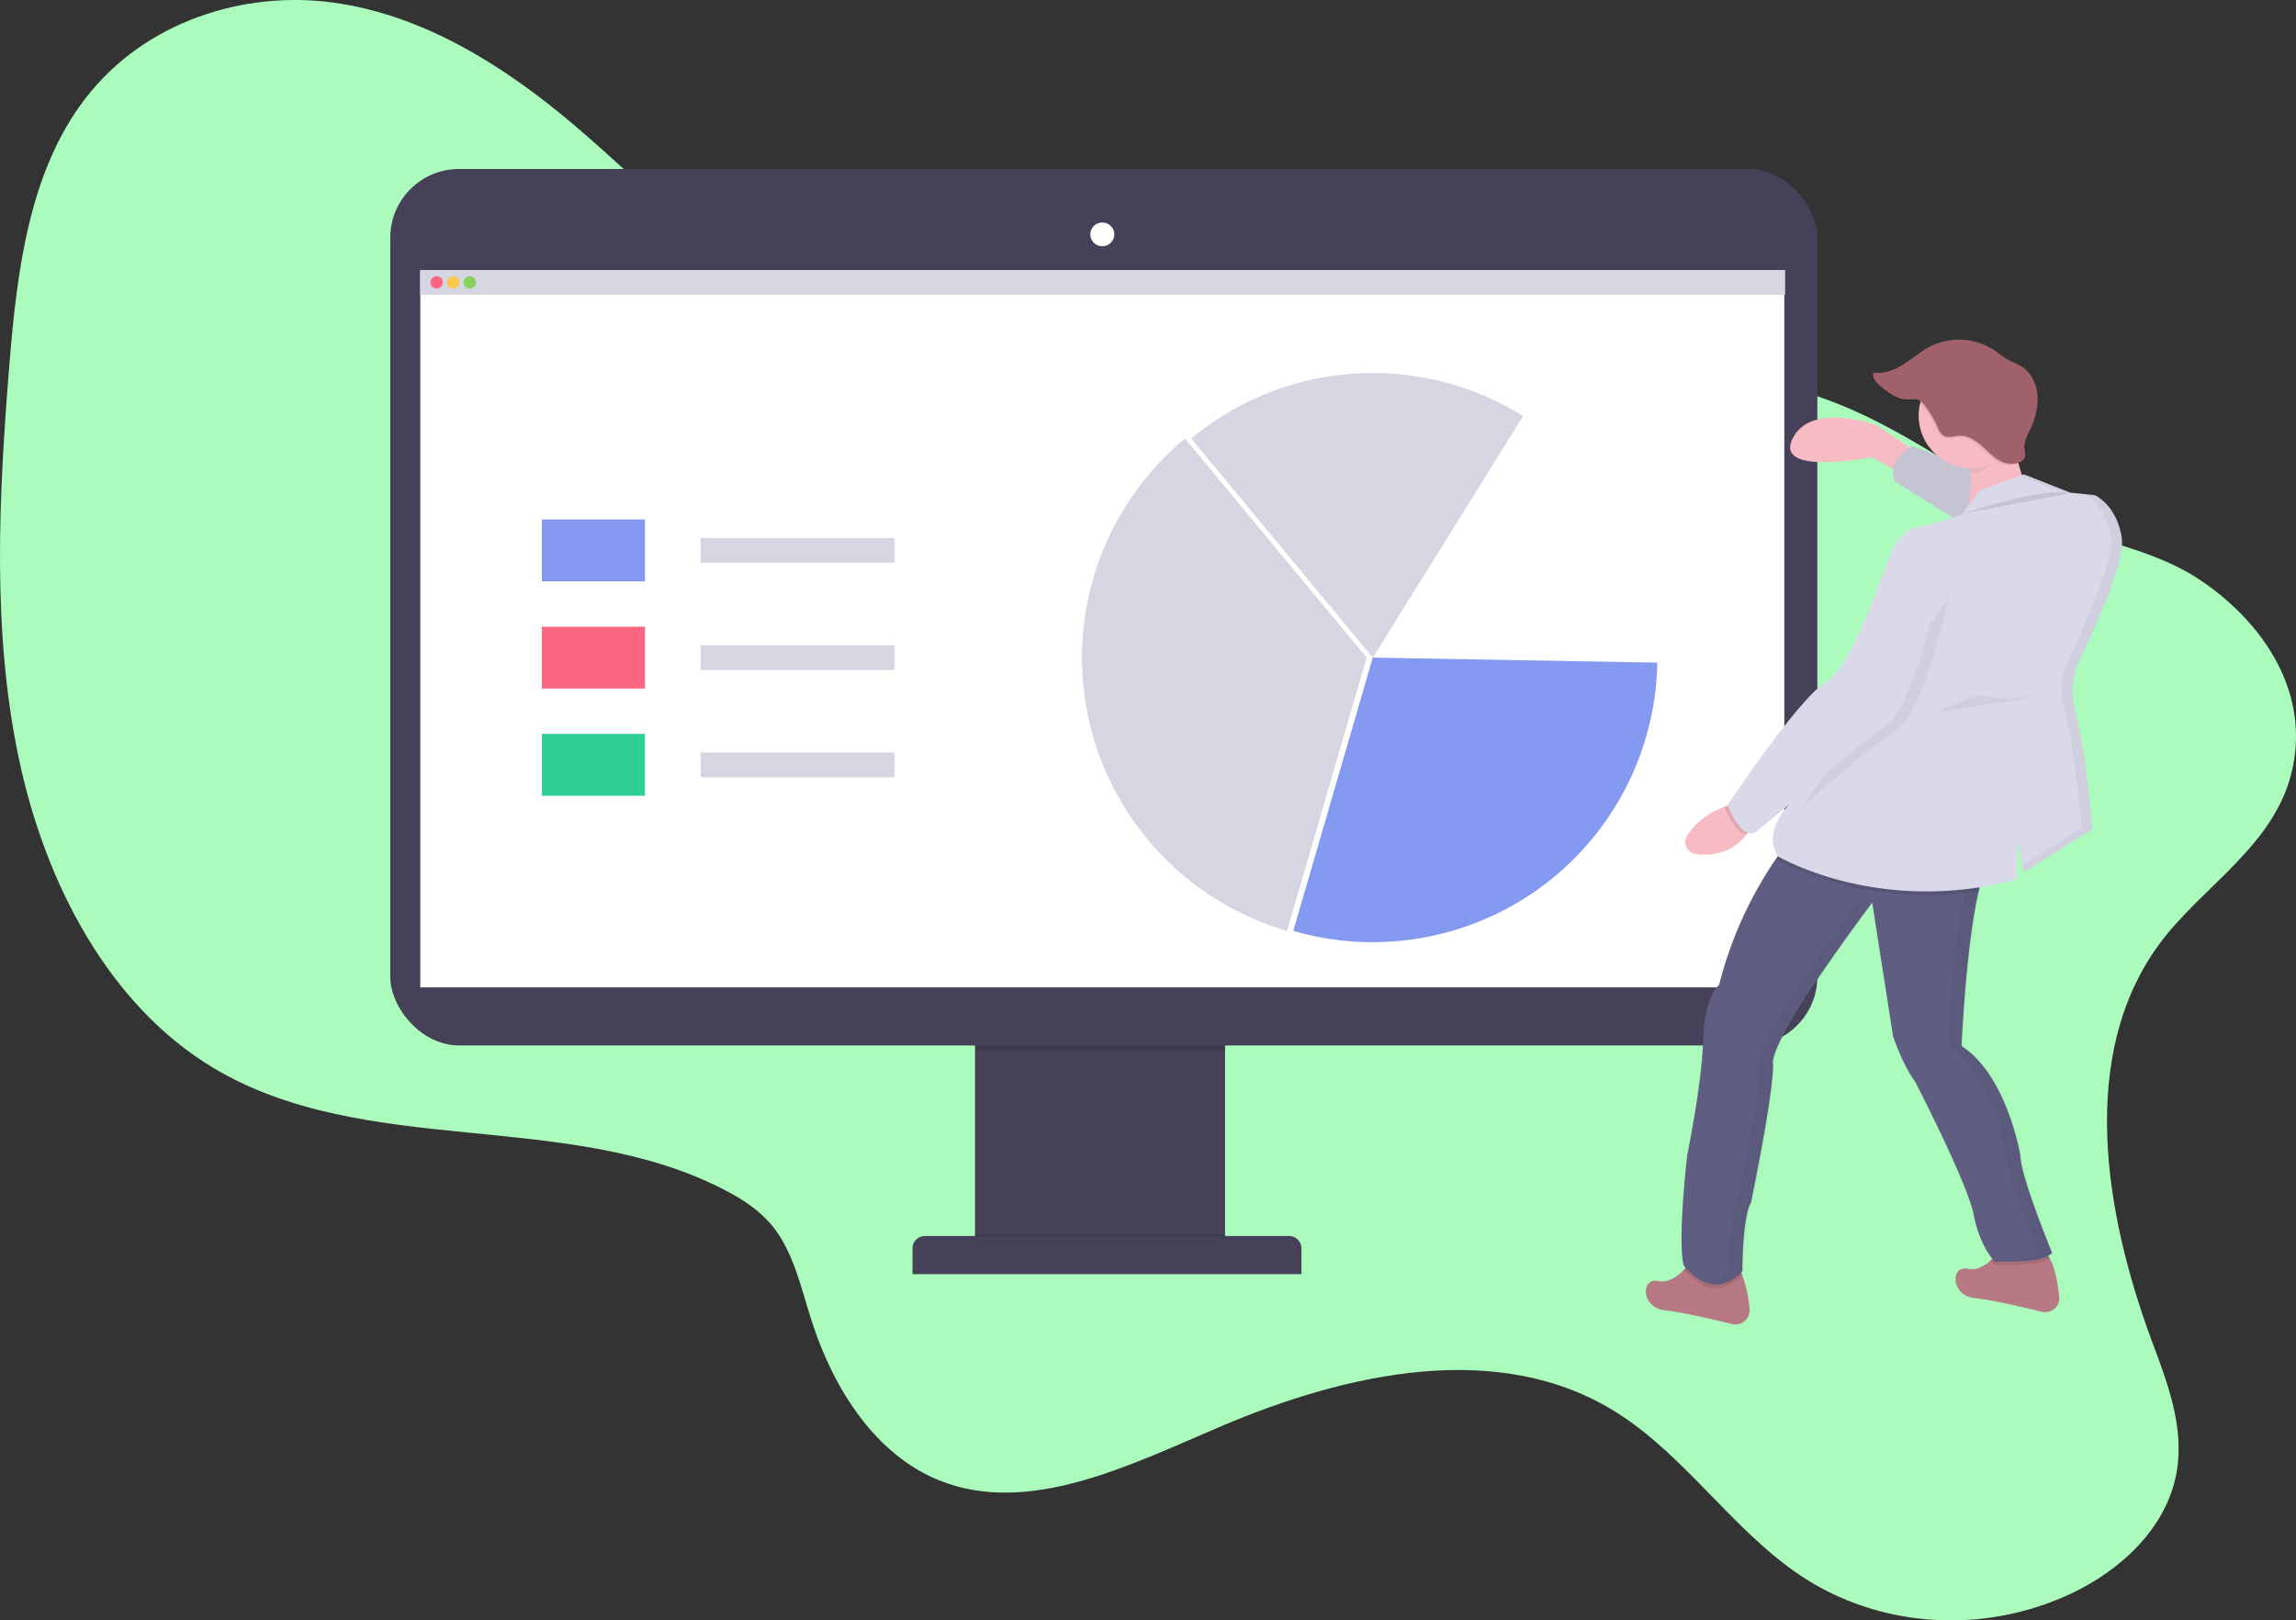 <svg xmlns="http://www.w3.org/2000/svg" width="838.731" height="591.955" viewBox="0 0 838.731 591.955">
  <rect x="0" y="0" width="838.731" height="591.955" fill="#333333" stroke="none"/>
  <g id="_4446" data-name="4446" transform="translate(0 -2.645)">
    <path id="Path_26" data-name="Path 26" d="M831.8,402.187c-29.525,40.462-19.734,98.217-2.712,144.23,5.709,15.4,12.194,31.695,9.234,48.453-3.615,20.487-20.608,35.837-38.27,44.2-32.2,15.237-70.236,12.8-99.038-6.395-24.856-16.57-42.352-44.107-67.69-59.887-42.405-26.4-97.457-14.6-144.652,5.551-33.389,14.258-69.965,32.621-102.5,19.455-22.9-9.264-38.315-32.847-46.427-58.057-3.917-12.172-6.658-25.383-14.461-34.911-4.64-5.664-10.771-9.611-17.075-12.91C250.669,461.788,176.66,480.618,120.877,447c-37.66-22.7-61.1-66.756-70.838-113.07s-7.329-95.2-3.45-143.259c2.757-34.15,7.118-70.643,27.65-97.479,21.715-28.381,58.109-39.664,90.655-35.212s61.717,22.551,87.251,44.092c31.928,26.934,61.3,60.731,101.012,70.929,27.047,6.96,55.782,2.034,83.9-.143,47-3.63,93.834.55,140.382,5.272,44.559,4.519,89.427,9.566,131.629,24.381,29.864,10.485,53.538,30.3,81.655,43.844,18.325,8.828,38.488,10.876,55.737,22.28,21.285,14.047,40.522,38.933,34.278,68.8C874.839,365.822,847.467,380.713,831.8,402.187Z" transform="translate(-43.2 -54.397)" fill="#abfbbd"/>
    <path id="Path_3" data-name="Path 3" d="M874.4,166.53,839,169.543S857.83,201.93,874.4,166.53Z" transform="translate(-239.603 -81.418)" fill="#2dcf95"/>
    <path id="Path_4" data-name="Path 4" d="M803.6,140.53l28.034,22.453S795.312,177.437,803.6,140.53Z" transform="translate(-230.563 -75.002)" fill="#2dcf95"/>
    <rect id="Rectangle_1" data-name="Rectangle 1" width="91.341" height="88.139" transform="translate(356.173 372.97)" fill="#474059"/>
    <rect id="Rectangle_2" data-name="Rectangle 2" width="91.341" height="7.818" transform="translate(356.173 453.291)" opacity="0.1"/>
    <path id="Path_28" data-name="Path 28" d="M447.079,603H580.132a4.519,4.519,0,0,1,4.519,4.519v9.4H442.56v-9.4A4.519,4.519,0,0,1,447.079,603Z" transform="translate(-109.224 -148.82)" fill="#474059"/>
    <rect id="Rectangle_3" data-name="Rectangle 3" width="521.328" height="320.185" rx="25.12" transform="translate(142.558 64.376)" fill="#474059"/>
    <rect id="Rectangle_4" data-name="Rectangle 4" width="498.28" height="261.571" transform="translate(153.532 101.772)" fill="#fff"/>
    <ellipse id="Ellipse_3" data-name="Ellipse 3" cx="4.391" cy="4.338" rx="4.391" ry="4.338" transform="translate(398.285 83.922)" fill="#fff"/>
    <rect id="Rectangle_5" data-name="Rectangle 5" width="91.054" height="1.717" transform="translate(356.369 384.78)" opacity="0.1"/>
    <path id="Path_29" data-name="Path 29" d="M605.606,269.75A103.942,103.942,0,0,0,642.89,449.607l29.043-99.829Z" transform="translate(-172.712 -106.893)" fill="#d6d6e3"/>
    <path id="Path_30" data-name="Path 30" d="M687.267,238a103.512,103.512,0,0,0-66.327,23.914l66.327,80.028,54.923-88.252A103.445,103.445,0,0,0,687.267,238Z" transform="translate(-185.786 -99.057)" fill="#d6d6e3"/>
    <path id="Path_31" data-name="Path 31" d="M699.483,376,670.44,475.822A104,104,0,0,0,803.425,377.83Z" transform="translate(-198.003 -133.115)" fill="#8499f0"/>
    <rect id="Rectangle_6" data-name="Rectangle 6" width="37.66" height="22.596" transform="translate(197.941 192.42)" fill="#8499f0"/>
    <rect id="Rectangle_7" data-name="Rectangle 7" width="37.66" height="22.596" transform="translate(197.941 231.586)" fill="#fc6681"/>
    <rect id="Rectangle_8" data-name="Rectangle 8" width="37.66" height="22.596" transform="translate(197.941 270.753)" fill="#2dcf95"/>
    <rect id="Rectangle_9" data-name="Rectangle 9" width="70.801" height="9.038" transform="translate(255.937 199.199)" fill="#d6d6e3"/>
    <rect id="Rectangle_10" data-name="Rectangle 10" width="70.801" height="9.038" transform="translate(255.937 238.365)" fill="#d6d6e3"/>
    <rect id="Rectangle_11" data-name="Rectangle 11" width="70.801" height="9.038" transform="translate(255.937 277.532)" fill="#d6d6e3"/>
    <rect id="Rectangle_12" data-name="Rectangle 12" width="498.619" height="9.038" transform="translate(153.502 101.283)" fill="#d6d6e3"/>
    <circle id="Ellipse_4" data-name="Ellipse 4" cx="2.26" cy="2.26" r="2.26" transform="translate(157.268 103.542)" fill="#fc6681"/>
    <circle id="Ellipse_5" data-name="Ellipse 5" cx="2.26" cy="2.26" r="2.26" transform="translate(163.294 103.542)" fill="#ffc74c"/>
    <circle id="Ellipse_6" data-name="Ellipse 6" cx="2.26" cy="2.26" r="2.26" transform="translate(169.319 103.542)" fill="#85d459"/>
    <path id="Path_45" data-name="Path 45" d="M958.352,272.7,943.145,262.41s-24.148-8.94-30.881,4.918,29.066,6.711,29.066,6.711l15.207,8.5Z" transform="translate(-257.477 -104.381)" fill="#f7bbc3"/>
    <path id="Path_46" data-name="Path 46" d="M1023.13,685.61c-7.336-1.785-18.649-4.406-24.411-4.979-8.941-.9-8.941-12.051-2.681-10.733,3.4.753,6.4-1.175,8.436-3.073a19.74,19.74,0,0,0,1.777-1.9,5.167,5.167,0,0,1,2.892-1.77c3.352-.753,10.334-1.838,14.627.474a6.312,6.312,0,0,1,2.312,2.538c1.928,3.42,2.93,9.2,3.435,13.859a5.174,5.174,0,0,1-6.387,5.581Z" transform="translate(-277.273 -203.758)" fill="#b77983"/>
    <path id="Path_47" data-name="Path 47" d="M872.93,691.55c-7.336-1.785-18.649-4.406-24.411-4.979-8.94-.9-8.94-12.051-2.681-10.733,4.1.881,7.622-2.079,9.573-4.218.234-.264.452-.512.64-.753a5.165,5.165,0,0,1,2.892-1.77c3.352-.753,10.334-1.838,14.627.474a7.991,7.991,0,0,1,3.066,4.09,47.3,47.3,0,0,1,2.681,12.307,5.175,5.175,0,0,1-6.387,5.581Z" transform="translate(-240.204 -205.224)" fill="#b77983"/>
    <path id="Path_48" data-name="Path 48" d="M881.2,673.657c-10.68,11-19.832-.2-21.218-2.056.233-.264.452-.512.64-.753a5.167,5.167,0,0,1,2.892-1.77c3.351-.753,10.334-1.838,14.627.474A8.092,8.092,0,0,1,881.2,673.657Z" transform="translate(-244.781 -205.219)" opacity="0.1"/>
    <path id="Path_49" data-name="Path 49" d="M1030.282,666.168c-4.625,3.163-20.2,2.38-20.2,2.38a15.328,15.328,0,0,1-1.4-1.732,19.721,19.721,0,0,0,1.777-1.9,5.167,5.167,0,0,1,2.892-1.77c3.352-.753,10.334-1.838,14.627.474A6.313,6.313,0,0,1,1030.282,666.168Z" transform="translate(-281.48 -203.756)" opacity="0.1"/>
    <path id="Path_50" data-name="Path 50" d="M994.09,615.458c-3.133,4.022-21.014,3.133-21.014,3.133s-5.363-5.363-7.6-16.992-21.429-48.747-21.429-48.747c-4.474-5.815-8.052-16.57-8.052-16.57l-7.6-48.74s-36.7,48.31-36.259,58.607-8.052,50.977-8.052,50.977c-3.133,5.363-3.133,25.044-3.133,25.044-11.63,12.051-21.466-2.26-21.466-2.26-2.26-9.392,1.341-40.244,1.341-40.244s5.363-25.933,5.815-42.036,5.852-20.1,5.852-20.1a143.433,143.433,0,0,1,21-46.382,74.186,74.186,0,0,1,4.519-5.935l72.4,8.5a45.746,45.746,0,0,0-3.118,9.6c-4.708,20.231-6.274,56.588-6.274,56.588,16.57,10.733,21.466,39.8,21.466,39.8C982.461,587.289,994.09,615.458,994.09,615.458Z" transform="translate(-244.475 -155.132)" fill="#605d82"/>
    <g id="Group_1" data-name="Group 1" transform="translate(624.561 310.07)" opacity="0.05">
      <path id="Path_51" data-name="Path 51" d="M927.74,500.848l-.927-5.958s-36.635,48.288-36.221,58.584-8.052,50.977-8.052,50.977c-3.133,5.363-3.133,25.044-3.133,25.044a15.343,15.343,0,0,1-7,4.519c3.525.926,7.8.249,12.368-4.519,0,0,0-19.674,3.133-25.044,0,0,8.5-40.673,8.052-50.977C895.609,545.437,918,514.082,927.74,500.848Z" transform="translate(-872.41 -472.527)"/>
      <path id="Path_52" data-name="Path 52" d="M995.751,579.679s-4.919-29.066-21.466-39.8c0,0,1.567-36.349,6.274-56.588a45.747,45.747,0,0,1,3.118-9.6l-72.443-8.5-.474.572,67.554,7.924a45.724,45.724,0,0,0-3.118,9.6c-4.708,20.231-6.274,56.588-6.274,56.588,16.571,10.733,21.466,39.8,21.466,39.8,0,7.6,11.629,35.777,11.629,35.777-1.845,2.373-8.82,3.013-14.228,3.179,4.293.113,17.007.151,19.583-3.179C1007.35,615.456,995.751,587.286,995.751,579.679Z" transform="translate(-881.875 -465.2)"/>
    </g>
    <path id="Path_53" data-name="Path 53" d="M884.983,454.4a16.191,16.191,0,0,1-2.116,3.706c-2.689,3.623-8.285,8.413-18.521,7.1a4.4,4.4,0,0,1-3.013-6.914,27.549,27.549,0,0,1,13.482-10.334,24.29,24.29,0,0,1,5.709-1.16Z" transform="translate(-244.913 -150.589)" fill="#f7bbc3"/>
    <path id="Path_54" data-name="Path 54" d="M1004.262,286.563,968.4,273.45s-10.289,5.363-6.259,12.97l34.881,21.911Z" transform="translate(-269.764 -107.806)" fill="#d9d9ea"/>
    <path id="Path_55" data-name="Path 55" d="M1004.262,286.563,968.4,273.45s-10.289,5.363-6.259,12.97l34.881,21.911Z" transform="translate(-269.764 -107.806)" opacity="0.1"/>
    <path id="Path_56" data-name="Path 56" d="M1013.694,261.87s-.444,21.014,8.941,28.17-27.281,11.177-27.281,11.177,5.815-21.466,0-32.644S1013.694,261.87,1013.694,261.87Z" transform="translate(-277.968 -104.73)" fill="#f7bbc3"/>
    <path id="Path_57" data-name="Path 57" d="M981.792,473.711a45.739,45.739,0,0,0-3.118,9.6c-43.249,6.606-73.347-11.388-73.347-11.388-.166-.256-.324-.52-.467-.753a74.154,74.154,0,0,1,4.519-5.935Z" transform="translate(-255.857 -155.137)" opacity="0.1"/>
    <path id="Path_58" data-name="Path 58" d="M889.666,454.4a16.2,16.2,0,0,1-2.117,3.706c-4.143-.685-7.449-8.6-8.059-10.146a24.291,24.291,0,0,1,5.709-1.16Z" transform="translate(-249.596 -150.589)" opacity="0.1"/>
    <path id="Path_59" data-name="Path 59" d="M989.33,287.1l-16.1,5.815-6.711,8.94s-13.859,4.474-15.651,4.474-6.711,1.785-9.837,8.94-14.311,42.036-24.148,47.851-35.777,44.717-35.777,44.717,4.474,12.051,9.837,10.289l12.526-10.289s-9.837,9.837-4.022,18.785c0,0,36.666,21.911,87.2,8.5l.445-13.414,2.26,10.733,24.991-15.659s-2.26-28.863-6.281-43.558a26.542,26.542,0,0,1,1.725-18.506c6.493-13.558,16.51-36.154,15.29-44.371-1.439-9.709-6.929-13.927-9.038-15.207a3.767,3.767,0,0,0-1.574-.52l-8.142-.813Z" transform="translate(-249.996 -111.175)" fill="#d9d9ea"/>
    <path id="Path_60" data-name="Path 60" d="M969.963,346.76s-8.948,41.607-18.785,48.3-36.222,28.17-37.118,31.747" transform="translate(-258.128 -125.899)" opacity="0.05"/>
    <path id="Path_61" data-name="Path 61" d="M964.615,345s-8.941,41.577-18.777,48.28-36.222,28.17-37.118,31.747" transform="translate(-256.81 -125.465)" fill="#d9d9ea"/>
    <path id="Path_62" data-name="Path 62" d="M994.21,303.753s30.881-10.289,39.8-7.6" transform="translate(-277.909 -113.299)" opacity="0.1"/>
    <g id="Group_2" data-name="Group 2" transform="translate(737.828 175.925)" opacity="0.05">
      <path id="Path_63" data-name="Path 63" d="M1045.109,357.074c6.493-13.558,16.51-36.154,15.29-44.371-1.439-9.709-6.93-13.927-9.039-15.207a3.763,3.763,0,0,0-1.574-.52l-3.48-.347a3.672,3.672,0,0,1,1.032.422c2.094,1.281,7.585,5.491,9.039,15.207,1.22,8.24-8.8,30.836-15.29,44.371a26.544,26.544,0,0,0-1.725,18.506c4.037,14.687,6.281,43.558,6.281,43.558l-21.564,13.475.55,2.621,25-15.659s-2.26-28.863-6.282-43.558a26.542,26.542,0,0,1,1.763-18.5Z" transform="translate(-1023.109 -289.452)"/>
      <path id="Path_64" data-name="Path 64" d="M994.067,239.829l3.871.392L981.1,233.57l-1.506.542Z" transform="translate(-979.59 -233.57)"/>
    </g>
    <path id="Path_65" data-name="Path 65" d="M982.93,400.519s13.859-7.6,18.333-5.815,21.014-.444,21.014-.444" transform="translate(-275.125 -137.622)" opacity="0.05"/>
    <path id="Path_66" data-name="Path 66" d="M1012.2,268.052c-.512-4.519,1.567-3.766,1.567-3.766s-24.163-4.5-18.363,6.673a25.757,25.757,0,0,1,2.486,9.837h.226C1004.821,280.8,1008.737,273.294,1012.2,268.052Z" transform="translate(-277.982 -105.323)" opacity="0.05"/>
    <circle id="Ellipse_7" data-name="Ellipse 7" cx="19.229" cy="19.229" r="19.229" transform="translate(700.876 135.23)" fill="#f7bbc3"/>
    <path id="Path_67" data-name="Path 67" d="M1008.345,255.342a26.6,26.6,0,0,0,2.809-12.179c-.2-4.2-2.094-8.466-5.581-10.816-1.808-1.213-3.932-1.868-5.8-2.975-1.461-.866-2.749-1.988-4.143-2.96a23.44,23.44,0,0,0-23.409-1.7c-3.533,1.77-6.538,4.406-9.867,6.53s-7.253,3.766-11.155,3.126c-.67,1.86.972,3.7,2.493,4.971,2.877,2.41,6.139,4.82,9.89,4.9,1.454,0,3.013-.279,4.3.331a6.176,6.176,0,0,1,2.2,2.041,39.966,39.966,0,0,1,4.557,7.735,6.526,6.526,0,0,0,2.041,3.013c1.725,1.107,3.969.188,6.026.105,3.186-.121,6.026,1.883,8.406,4.022s4.6,4.595,7.577,5.724c2.26.844,6.666.813,7.8-1.838.429-1-.392-3.148-.226-4.369A19.629,19.629,0,0,1,1008.345,255.342Z" transform="translate(-267.256 -95.197)" opacity="0.1"/>
    <path id="Path_68" data-name="Path 68" d="M1008.935,254.752a26.6,26.6,0,0,0,2.809-12.179c-.2-4.2-2.094-8.466-5.581-10.816-1.808-1.213-3.932-1.868-5.8-2.975-1.461-.866-2.749-1.988-4.143-2.96a23.439,23.439,0,0,0-23.409-1.7c-3.533,1.77-6.538,4.406-9.867,6.53s-7.253,3.766-11.155,3.126c-.671,1.86.971,3.7,2.493,4.971,2.877,2.41,6.139,4.82,9.89,4.9,1.454,0,3.013-.279,4.3.331a6.177,6.177,0,0,1,2.2,2.041,39.972,39.972,0,0,1,4.587,7.728,6.525,6.525,0,0,0,2.041,3.013c1.725,1.107,3.969.188,6.026.105,3.186-.12,6.026,1.883,8.406,4.022s4.6,4.594,7.577,5.724c2.26.844,6.666.813,7.8-1.838.429-1-.392-3.148-.226-4.369A19.764,19.764,0,0,1,1008.935,254.752Z" transform="translate(-267.402 -95.051)" fill="#a1616a"/>
  </g>
</svg>
